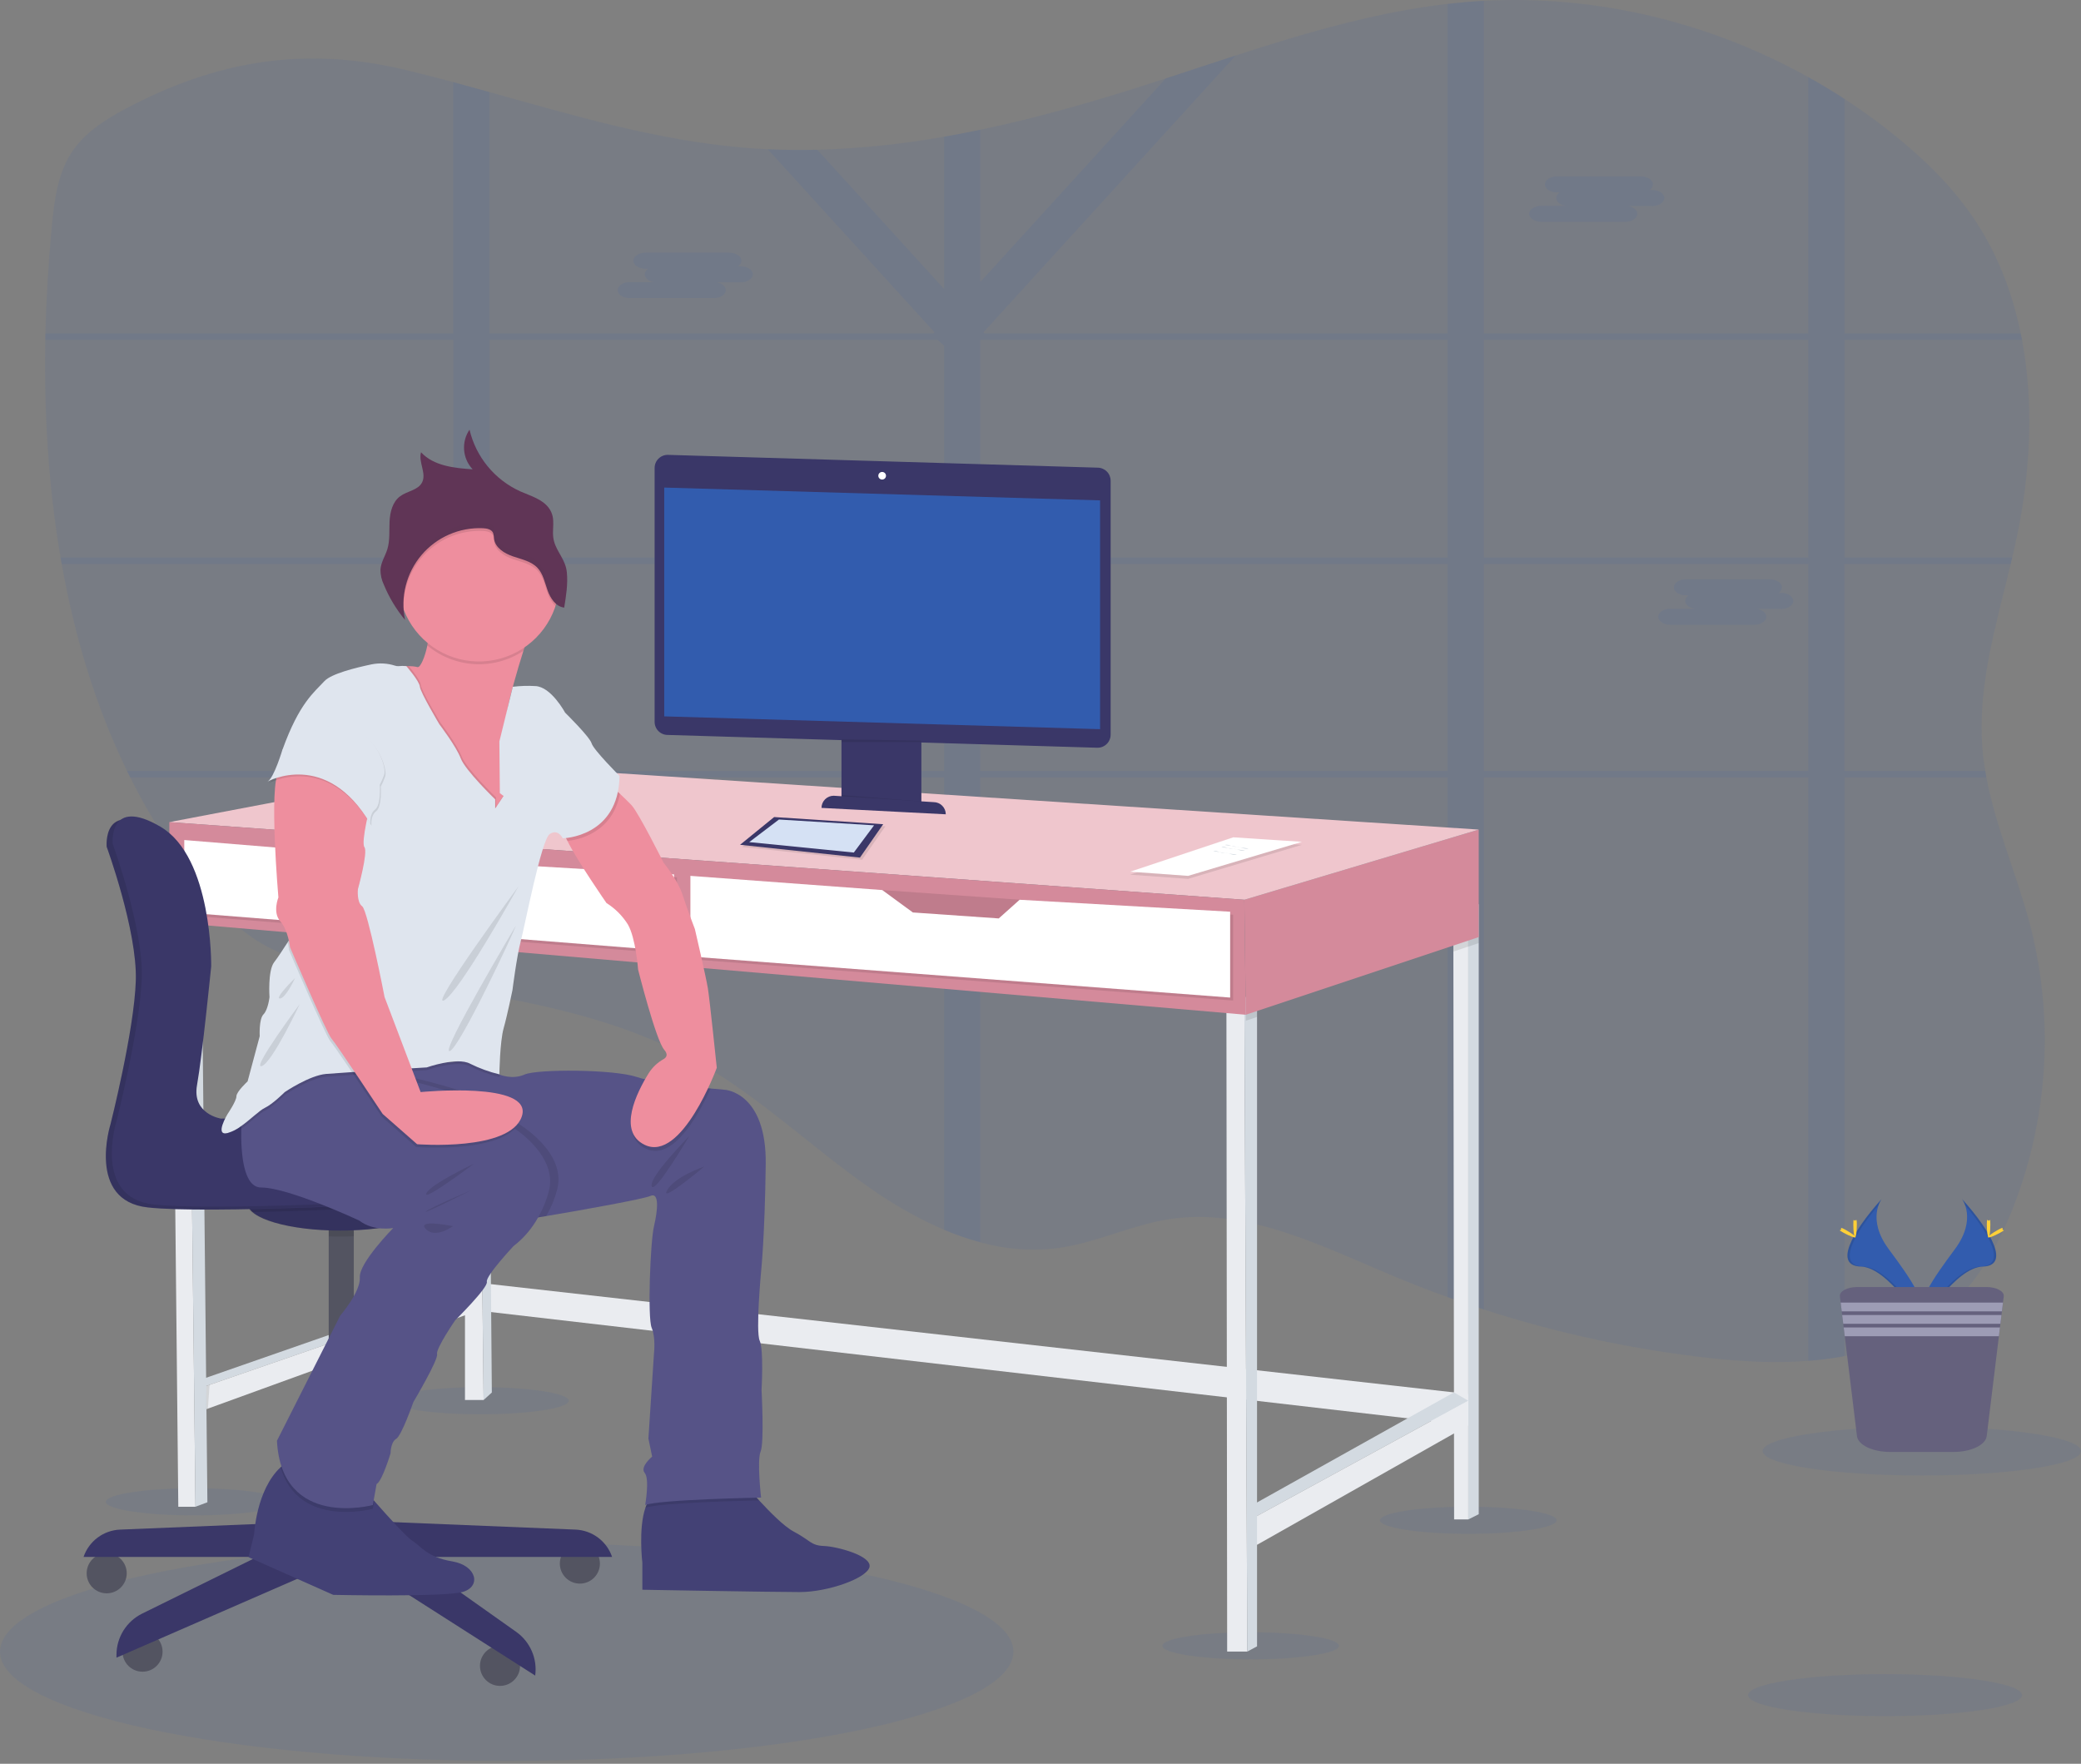 <svg width="400" height="339" viewBox="0 0 400 339" fill="none" xmlns="http://www.w3.org/2000/svg">
<rect x="0" y="0" width="400" height="339" fill="#808080" stroke="none"/>
<g clip-path="url(#clip0)">
<path opacity="0.1" d="M37.323 291.258C46.701 291.258 54.303 290.092 54.303 288.653C54.303 287.215 46.701 286.049 37.323 286.049C27.945 286.049 20.343 287.215 20.343 288.653C20.343 290.092 27.945 291.258 37.323 291.258Z" fill="#325CAE"/>
<path opacity="0.1" d="M282.23 294.801C291.608 294.801 299.21 293.635 299.21 292.197C299.21 290.759 291.608 289.593 282.23 289.593C272.853 289.593 265.25 290.759 265.25 292.197C265.25 293.635 272.853 294.801 282.23 294.801Z" fill="#325CAE"/>
<path opacity="0.1" d="M240.399 318.931C249.777 318.931 257.38 317.764 257.38 316.326C257.38 314.888 249.777 313.722 240.399 313.722C231.022 313.722 223.419 314.888 223.419 316.326C223.419 317.764 231.022 318.931 240.399 318.931Z" fill="#325CAE"/>
<path opacity="0.1" d="M92.345 271.825C101.722 271.825 109.325 270.659 109.325 269.22C109.325 267.782 101.722 266.616 92.345 266.616C82.967 266.616 75.365 267.782 75.365 269.22C75.365 270.659 82.967 271.825 92.345 271.825Z" fill="#325CAE"/>
<path opacity="0.1" d="M97.398 338.445C151.189 338.445 194.795 329.045 194.795 317.45C194.795 305.854 151.189 296.454 97.398 296.454C43.606 296.454 0 305.854 0 317.45C0 329.045 43.606 338.445 97.398 338.445Z" fill="#325CAE"/>
<path opacity="0.1" d="M386.461 233.328C383.832 239.665 380.383 245.74 375.555 250.399C369.674 256.075 362.369 259.172 354.547 260.652C352.242 261.082 349.914 261.383 347.575 261.555C341.394 262.031 335.065 261.715 328.995 261.054C314.127 259.431 299.463 256.294 285.233 251.691C282.895 250.936 280.571 250.142 278.26 249.308C274.774 248.058 271.319 246.717 267.896 245.284C253.951 239.456 239.534 232.024 224.699 234.329C217.509 235.449 210.754 238.841 203.548 239.85C198.49 240.514 193.351 240.149 188.438 238.775C186.06 238.139 183.73 237.334 181.465 236.368C176.362 234.149 171.507 231.399 166.979 228.165C156.11 220.569 146.357 211.152 134.914 204.573C122.298 197.318 108.332 193.868 94.104 191.297C91.788 190.878 89.464 190.479 87.132 190.099C80.549 189.012 73.95 188.007 67.445 186.818C61.178 185.661 54.8 184.246 49.345 180.768C45.453 178.287 42.179 174.85 39.177 171.228C33.639 164.517 28.889 157.193 25.019 149.4C24.814 148.99 24.613 148.58 24.416 148.17C18.391 135.808 14.339 122.33 11.853 108.385C11.779 107.975 11.71 107.565 11.64 107.155C9.302 93.485 8.449 79.351 8.707 65.32L8.732 64.09C8.892 57.162 9.323 50.264 9.962 43.463C10.422 38.681 11.037 33.718 13.514 29.699C15.992 25.679 20.027 23.099 24.047 20.95C41.823 11.488 58.848 8.855 77.953 13.441C81.02 14.175 84.076 14.966 87.132 15.787C89.457 16.41 91.783 17.054 94.104 17.702C110.153 22.177 126.161 26.938 142.752 28.366C144.354 28.505 145.958 28.612 147.563 28.686C150.737 28.833 153.912 28.866 157.086 28.784C165.264 28.555 173.413 27.715 181.465 26.274C183.795 25.872 186.119 25.426 188.438 24.937C198.446 22.849 208.363 20.064 218.12 16.984C220.114 16.355 222.104 15.715 224.092 15.065C228.571 13.6 233.05 12.107 237.537 10.656C250.932 6.312 264.393 2.346 278.26 0.746C279.447 0.612 280.634 0.493 281.82 0.39C282.956 0.291 284.097 0.213 285.233 0.156C306.745 -0.993 328.503 4.196 347.575 14.815C349.943 16.13 352.267 17.53 354.547 19.014C357.711 21.073 360.778 23.288 363.747 25.659C369.834 30.519 375.531 36.052 379.87 42.7C384.099 49.177 386.842 56.449 388.422 64.094C388.508 64.504 388.59 64.914 388.663 65.324C390.981 77.665 390.259 90.901 387.659 103.267C387.384 104.563 387.093 105.863 386.789 107.159C386.695 107.569 386.596 107.979 386.498 108.389C383.693 120.083 380.108 131.743 381.043 143.699C381.162 145.204 381.351 146.697 381.597 148.174C381.666 148.584 381.736 148.994 381.814 149.404C383.643 159.157 387.802 168.41 390.296 178.069C394.977 196.424 393.632 215.797 386.461 233.328Z" fill="#325CAE"/>
<path opacity="0.1" d="M354.547 65.324H388.668C388.594 64.914 388.512 64.504 388.426 64.094H354.547V19.015C352.267 17.533 349.943 16.133 347.575 14.815V64.094H285.233V0.156C284.097 0.213 282.956 0.291 281.82 0.39C280.684 0.488 279.445 0.611 278.26 0.747V64.094H189.258L189.045 63.86L237.537 10.652C233.05 12.104 228.571 13.597 224.092 15.061L188.438 54.185V24.933C186.117 25.42 183.792 25.865 181.465 26.27V55.534L157.086 28.78C153.912 28.857 150.737 28.824 147.563 28.682L179.62 63.86L179.406 64.094H94.096V17.702C91.775 17.054 89.449 16.41 87.123 15.787V64.094H8.724L8.699 65.324H87.132V107.159H11.632C11.701 107.569 11.771 107.98 11.845 108.39H87.132V148.174H24.408C24.605 148.584 24.806 148.994 25.011 149.404H87.132V190.116C89.461 190.498 91.785 190.898 94.104 191.313V149.404H181.465V236.356C183.73 237.322 186.06 238.127 188.438 238.763V149.404H278.26V249.304C280.573 250.141 282.898 250.935 285.233 251.687V149.404H347.575V261.551C349.914 261.38 352.242 261.078 354.547 260.649V149.404H381.814C381.736 148.994 381.666 148.584 381.597 148.174H354.527V108.39H386.477C386.576 107.98 386.674 107.569 386.769 107.159H354.547V65.324ZM347.575 65.324V107.159H285.233V65.324H347.575ZM278.26 107.159H188.438V65.324H278.26V107.159ZM94.104 65.324H180.235L181.465 66.444V107.159H94.104V65.324ZM94.104 148.174V108.39H181.465V148.174H94.104ZM188.438 148.174V108.39H278.26V148.174H188.438ZM347.575 148.174H285.233V108.39H347.575V148.174Z" fill="#325CAE"/>
<path opacity="0.1" d="M317.601 36.516H317.06C317.251 36.405 317.411 36.249 317.526 36.062C317.642 35.874 317.708 35.661 317.72 35.441C317.72 34.596 316.683 33.903 315.415 33.903H299.256C297.988 33.903 296.946 34.596 296.946 35.441C296.946 36.29 297.988 36.983 299.256 36.983H299.797C299.607 37.093 299.446 37.249 299.331 37.437C299.216 37.625 299.149 37.838 299.137 38.058C299.137 38.779 299.891 39.391 300.9 39.555H296.241C294.97 39.555 293.932 40.248 293.932 41.093C293.932 41.938 294.97 42.635 296.241 42.635H312.405C313.676 42.635 314.714 41.942 314.714 41.093C314.714 40.371 313.959 39.764 312.946 39.6H317.601C318.869 39.6 319.906 38.907 319.906 38.058C319.906 37.209 318.869 36.516 317.601 36.516Z" fill="#325CAE"/>
<path opacity="0.1" d="M142.403 51.186H141.862C142.051 51.075 142.21 50.919 142.326 50.731C142.441 50.544 142.508 50.331 142.522 50.112C142.522 49.263 141.484 48.57 140.213 48.57H124.049C122.778 48.57 121.74 49.263 121.74 50.112C121.74 50.957 122.778 51.65 124.049 51.65H124.586C124.397 51.761 124.239 51.918 124.124 52.105C124.01 52.293 123.943 52.505 123.93 52.724C123.93 53.45 124.685 54.057 125.694 54.221H121.043C119.771 54.221 118.733 54.915 118.733 55.764C118.733 56.613 119.771 57.302 121.043 57.302H137.206C138.478 57.302 139.516 56.608 139.516 55.764C139.516 55.038 138.757 54.431 137.748 54.267H142.403C143.67 54.267 144.708 53.573 144.708 52.724C144.708 51.875 143.67 51.186 142.403 51.186Z" fill="#325CAE"/>
<path opacity="0.1" d="M342.399 113.963H341.858C342.047 113.852 342.206 113.696 342.321 113.508C342.437 113.321 342.504 113.108 342.518 112.889C342.518 112.044 341.48 111.351 340.209 111.351H324.045C322.773 111.351 321.736 112.044 321.736 112.889C321.736 113.734 322.773 114.427 324.045 114.427H324.582C324.393 114.538 324.234 114.695 324.12 114.882C324.005 115.07 323.939 115.282 323.926 115.502C323.926 116.223 324.681 116.835 325.69 116.999H321.034C319.767 116.999 318.729 117.692 318.729 118.537C318.729 119.382 319.767 120.079 321.034 120.079H337.202C338.47 120.079 339.512 119.386 339.512 118.537C339.512 117.815 338.753 117.208 337.744 117.044H342.399C343.666 117.044 344.704 116.351 344.704 115.502C344.704 114.653 343.666 113.963 342.399 113.963Z" fill="#325CAE"/>
<path d="M93.247 246.691L282.23 267.929V273.954L92.767 251.994L93.247 246.691Z" fill="#EAECF0"/>
<path d="M92.96 269.077H89.375V180.042L91.955 180.826L91.984 183.496L92.96 269.077Z" fill="#EAECF0"/>
<path d="M94.539 267.641L92.96 269.077L91.984 183.496L91.955 180.826H93.821L93.846 183.656L94.539 267.641Z" fill="#D3DAE1"/>
<path d="M38.074 265.345L90.38 247.122V248.844L38.074 266.924V265.345Z" fill="#D3DAE1"/>
<path d="M39.009 271.083L38.074 266.924L90.38 248.844V252.429L39.009 271.083Z" fill="#EAECF0"/>
<path d="M282.23 174.37V292.033H279.503L279.363 182.88L279.359 179.39L282.23 174.37Z" fill="#EAECF0"/>
<path d="M284.236 173.796V291.028L282.23 292.033V174.37L284.236 173.796Z" fill="#D3DAE1"/>
<path d="M240.399 289.453L279.47 267.617L282.23 269.221L240.399 292.033V289.453Z" fill="#D3DAE1"/>
<path d="M241.622 296.914L240.399 292.033L282.23 269.221V273.954L241.622 296.914Z" fill="#EAECF0"/>
<path d="M235.736 193.167L235.88 317.433H239.756L239.181 191.731L235.736 193.167Z" fill="#EAECF0"/>
<path d="M241.622 190.583V316.428L239.756 317.433L239.181 191.731L239.411 191.625L241.622 190.583Z" fill="#D3DAE1"/>
<path d="M37.574 289.597H34.272L33.14 178.439L33.123 176.523H36.282L36.306 178.709L37.574 289.597Z" fill="#EAECF0"/>
<path d="M39.866 288.735L37.574 289.597L36.306 178.709L36.282 176.523H38.722L38.742 178.923L39.866 288.735Z" fill="#D3DAE1"/>
<path opacity="0.1" d="M239.411 191.625L241.622 190.583V195.464L239.468 196.182L239.411 191.625Z" fill="black"/>
<path opacity="0.1" d="M284.236 173.796V181.256L282.23 181.929L279.363 182.88L279.359 179.39L282.23 174.37L284.236 173.796Z" fill="black"/>
<path d="M284.236 159.445V180.108L239.468 195.033L239.181 172.934L284.236 159.445Z" fill="#D48A9B"/>
<path d="M32.549 158.009L91.385 146.82L284.236 159.445L239.181 172.934L32.549 158.009Z" fill="#EFC6CD"/>
<path opacity="0.1" d="M38.722 176.523L38.742 178.923L36.306 178.709L33.14 178.439L33.123 176.523H38.722Z" fill="black"/>
<path opacity="0.1" d="M93.846 183.656L91.984 183.496L89.375 183.274V180.042L91.955 180.826H93.821L93.846 183.656Z" fill="black"/>
<path d="M32.549 158.009V177.241L239.468 195.033L239.181 172.934L32.549 158.009Z" fill="#D48A9B"/>
<path d="M196.612 180.875H169.588V171.068L196.612 172.971V180.875Z" fill="#D48A9B"/>
<path opacity="0.1" d="M196.612 180.875H169.588V171.068L196.612 172.971V180.875Z" fill="black"/>
<path opacity="0.1" d="M133.281 168.919V184.414L237.028 192.306V175.805L196.563 173.508L192.544 177.097L176.043 175.949L170.162 171.642L133.281 168.919Z" fill="black"/>
<path d="M132.707 168.341V183.84L236.454 191.732V175.231L195.989 172.934L191.973 176.523L175.469 175.375L169.588 171.068L132.707 168.341Z" fill="white"/>
<path d="M68.712 164.182L93.247 165.905L92.96 173.701H76.939L66.222 169.489L68.712 164.182Z" fill="#D48A9B"/>
<path opacity="0.1" d="M68.712 164.182L93.247 165.905L92.96 173.701H76.939L66.222 169.489L68.712 164.182Z" fill="black"/>
<path opacity="0.1" d="M35.995 162.029V175.949L130.127 183.41V168.628L93.821 166.479L89.949 169.346L75.311 168.488L69.286 164.756L35.995 162.029Z" fill="black"/>
<path d="M35.42 161.454V175.375L129.553 182.835V168.058L93.247 165.904L89.375 168.775L74.737 167.914L68.712 164.182L35.42 161.454Z" fill="white"/>
<path opacity="0.1" d="M39.641 266.382L40.285 266.161L39.961 270.738L39.641 270.853V266.382Z" fill="black"/>
<path opacity="0.1" d="M237.04 161.508L250.235 162.373L228.37 168.919L217.234 168.111L237.04 161.508Z" fill="black"/>
<path d="M237.04 160.934L250.235 161.799L228.37 168.341L217.234 167.537L237.04 160.934Z" fill="white"/>
<path d="M235.461 162.414C235.982 162.193 236.536 162.611 237.102 162.718C237.418 162.779 237.746 162.718 238.062 162.779C238.71 162.865 239.354 163.3 239.969 163.079" fill="#D3DAE1"/>
<path d="M234.78 162.812C235.297 162.586 235.855 163.005 236.421 163.111C236.737 163.173 237.065 163.111 237.385 163.173C238.033 163.259 238.673 163.694 239.288 163.472" fill="#D3DAE1"/>
<path d="M233.222 163.599C233.743 163.378 234.301 163.796 234.863 163.903C235.178 163.964 235.506 163.903 235.826 163.964C236.474 164.051 237.114 164.485 237.729 164.264" fill="#D3DAE1"/>
<path d="M20.507 306.236C22.634 306.236 24.359 304.512 24.359 302.385C24.359 300.258 22.634 298.534 20.507 298.534C18.38 298.534 16.656 300.258 16.656 302.385C16.656 304.512 18.38 306.236 20.507 306.236Z" fill="#535461"/>
<path d="M27.398 321.301C29.525 321.301 31.249 319.577 31.249 317.45C31.249 315.323 29.525 313.598 27.398 313.598C25.271 313.598 23.547 315.323 23.547 317.45C23.547 319.577 25.271 321.301 27.398 321.301Z" fill="#535461"/>
<path d="M96.11 324.029C98.237 324.029 99.961 322.304 99.961 320.177C99.961 318.05 98.237 316.326 96.11 316.326C93.983 316.326 92.258 318.05 92.258 320.177C92.258 322.304 93.983 324.029 96.11 324.029Z" fill="#535461"/>
<path d="M111.462 304.37C113.589 304.37 115.313 302.646 115.313 300.519C115.313 298.392 113.589 296.667 111.462 296.667C109.335 296.667 107.61 298.392 107.61 300.519C107.61 302.646 109.335 304.37 111.462 304.37Z" fill="#535461"/>
<path d="M68.007 234.37H63.183V264.504H68.007V234.37Z" fill="#535461"/>
<path opacity="0.1" d="M68.007 259.623H63.183V264.504H68.007V259.623Z" fill="black"/>
<path d="M68.938 260.771H62.252V294.207H68.938V260.771Z" fill="#3A3768"/>
<path d="M110.629 293.989L66.858 292.197V299.239H117.655C117.15 297.758 116.209 296.463 114.955 295.527C113.701 294.59 112.193 294.054 110.629 293.989Z" fill="#3A3768"/>
<path d="M23.087 293.989L66.858 292.197V299.239H16.061C16.566 297.757 17.507 296.463 18.761 295.526C20.015 294.589 21.523 294.053 23.087 293.989Z" fill="#3A3768"/>
<path d="M62.252 292.915L27.308 310.141C25.829 310.874 24.586 312.006 23.716 313.408C22.846 314.81 22.386 316.427 22.386 318.077V318.602L63.196 300.81L68.938 300.379L102.873 322.047C103.09 320.446 102.864 318.815 102.219 317.333C101.575 315.851 100.537 314.574 99.219 313.639L68.938 292.201L62.252 292.915Z" fill="#3A3768"/>
<path opacity="0.1" d="M68.007 234.366V237.615C67.162 237.65 66.3 237.668 65.423 237.668C64.664 237.668 63.917 237.668 63.183 237.627V234.366H68.007Z" fill="black"/>
<path d="M65.423 236.519C75.251 236.519 83.219 234.189 83.219 231.315C83.219 228.44 75.251 226.11 65.423 226.11C55.594 226.11 47.626 228.44 47.626 231.315C47.626 234.189 55.594 236.519 65.423 236.519Z" fill="#3A3768"/>
<path opacity="0.1" d="M83.063 231.315C83.046 231.604 82.97 231.887 82.839 232.146C82.709 232.405 82.527 232.634 82.304 232.82C80.106 234.961 73.31 236.511 65.271 236.511C57.408 236.511 50.743 235.018 48.385 232.955C48.124 232.764 47.907 232.518 47.749 232.235C47.591 231.952 47.496 231.638 47.47 231.315C47.47 228.444 55.44 226.11 65.271 226.11C75.102 226.11 83.063 228.439 83.063 231.315Z" fill="black"/>
<path opacity="0.1" d="M83.215 231.315C83.198 231.604 83.121 231.887 82.991 232.146C82.861 232.405 82.678 232.634 82.456 232.82C80.192 232.254 78.625 231.786 78.625 231.786C78.625 231.786 62.937 232.664 48.537 232.964C48.275 232.772 48.058 232.526 47.901 232.243C47.743 231.96 47.648 231.646 47.622 231.323C47.622 228.452 55.591 226.118 65.422 226.118C75.254 226.118 83.215 228.44 83.215 231.315Z" fill="black"/>
<path d="M20.507 162.763C20.507 162.763 26.393 178.836 26.106 188.45C25.819 198.064 21.225 216.143 21.225 216.143C21.225 216.143 16.636 230.781 28.403 232.073C40.17 233.365 78.625 231.212 78.625 231.212C78.625 231.212 92.98 235.514 97.566 233.648C99.35 232.926 100.896 231.335 102.118 229.658C102.788 228.743 103.264 227.702 103.518 226.598C103.772 225.494 103.798 224.35 103.596 223.235C103.393 222.12 102.965 221.058 102.339 220.114C101.713 219.17 100.901 218.363 99.953 217.743C97.811 216.407 95.477 215.406 93.034 214.773C92.519 214.634 91.987 214.569 91.455 214.581L41.314 215.569C41.314 215.569 35.72 214.708 36.725 209.113C37.729 203.519 39.448 186.297 39.448 186.297C39.448 186.297 39.735 165.347 29.691 159.465C19.646 153.584 20.507 162.763 20.507 162.763Z" fill="#3A3768"/>
<path opacity="0.1" d="M20.507 162.714C20.507 162.714 26.393 178.783 26.106 188.397C25.819 198.011 21.225 216.094 21.225 216.094C21.225 216.094 16.636 230.728 28.403 232.02C40.17 233.312 78.625 231.155 78.625 231.155C78.625 231.155 92.98 235.461 97.566 233.616C99.35 232.89 100.896 231.298 102.118 229.625C102.788 228.71 103.264 227.669 103.518 226.565C103.772 225.46 103.798 224.316 103.596 223.2C103.393 222.085 102.966 221.023 102.339 220.079C101.713 219.134 100.901 218.327 99.953 217.706C97.809 216.374 95.476 215.373 93.034 214.737C92.519 214.596 91.987 214.533 91.455 214.548L41.314 215.52C41.314 215.52 35.72 214.659 36.725 209.06C37.729 203.462 39.448 186.248 39.448 186.248C39.448 186.248 39.735 165.298 29.691 159.412C19.646 153.526 20.507 162.714 20.507 162.714Z" fill="black"/>
<path d="M21.656 162.188C21.656 162.188 27.541 178.262 27.254 187.876C26.967 197.49 22.373 215.569 22.373 215.569C22.373 215.569 17.784 230.207 29.547 231.499C41.31 232.791 79.769 230.638 79.769 230.638C79.769 230.638 94.125 234.94 98.714 233.099C100.498 232.373 102.045 230.781 103.267 229.104C103.936 228.19 104.412 227.149 104.666 226.045C104.92 224.94 104.947 223.796 104.744 222.681C104.541 221.566 104.114 220.505 103.488 219.56C102.861 218.616 102.049 217.809 101.101 217.189C98.96 215.847 96.627 214.838 94.182 214.199C93.668 214.06 93.136 213.995 92.603 214.006L42.462 214.995C42.462 214.995 36.868 214.134 37.873 208.539C38.878 202.945 40.596 185.723 40.596 185.723C40.596 185.723 40.883 164.772 30.839 158.891C20.794 153.009 21.656 162.188 21.656 162.188Z" fill="#3A3768"/>
<path d="M123.471 300.359V305.547C123.471 305.547 148.256 305.994 153.715 305.994C159.174 305.994 166.688 303.312 167.135 301.163C167.582 299.013 160.872 297.225 158.366 297.139C155.86 297.053 155.774 296.065 152.55 294.362C150.733 293.403 147.973 290.618 145.914 288.374C144.327 286.643 143.158 285.237 143.158 285.237C143.158 285.237 129.824 284.97 125.977 287.115C125.091 287.611 124.48 288.579 124.061 289.781C122.675 293.788 123.471 300.359 123.471 300.359Z" fill="#434175"/>
<path opacity="0.1" d="M124.061 289.781C126.858 288.809 143.223 288.432 145.914 288.374C144.327 286.643 143.158 285.237 143.158 285.237C143.158 285.237 129.824 284.97 125.977 287.115C125.091 287.611 124.48 288.575 124.061 289.781Z" fill="black"/>
<path d="M52.158 207.034L53.602 207.908L54.144 208.236L56.248 209.499C67.494 216.279 98.169 234.649 99.85 234.518C100.289 234.481 101.61 234.284 103.435 233.985C103.919 233.907 104.44 233.825 104.985 233.73C112.011 232.562 123.688 230.449 124.992 229.867C126.781 229.047 126.424 232.639 125.706 235.683C124.988 238.726 124.455 253.319 125.259 255.189C126.063 257.06 125.706 260.111 125.706 260.111L124.635 276.484L125.353 279.962C125.353 279.962 122.937 281.931 123.922 283.092C124.906 284.252 124.012 289.268 124.012 289.268C126.883 288.194 146.291 287.837 146.291 287.837C146.291 287.837 145.471 280.676 146.201 278.978C146.931 277.28 146.381 267.166 146.381 267.166C146.381 267.166 146.829 259.471 146.025 257.683C145.221 255.895 146.291 244.439 146.291 244.439C146.291 244.439 147.009 237.639 147.185 223.768C147.362 209.897 139.311 209.454 139.311 209.454C139.311 209.454 138.24 209.368 136.608 209.212C133.421 208.904 128.105 208.322 124.553 207.571C123.826 207.419 123.107 207.227 122.4 206.997C118.016 205.504 103.255 205.447 100.839 206.521C98.513 207.555 96.188 206.599 96.015 206.521L94.137 203.478L76.189 205.008L74.29 205.172L56.621 206.677L55.39 206.784L52.158 207.034Z" fill="#565387"/>
<path opacity="0.1" d="M124.098 220.757C129.311 223.3 134.286 214.289 136.604 209.208C133.417 208.9 128.101 208.318 124.549 207.567C122.216 211.468 119.099 218.325 124.098 220.757Z" fill="black"/>
<path d="M108.439 159.879C108.547 160.494 108.761 161.085 109.07 161.627C110.998 165.531 116.58 173.57 116.58 173.57C118.24 174.609 119.643 176.012 120.682 177.672C122.203 180.268 122.65 186.35 122.65 186.35C122.65 186.35 126.05 199.861 127.658 201.743C128.479 202.682 128.105 203.24 127.548 203.564C126.404 204.201 125.435 205.109 124.726 206.21C122.38 209.979 118.635 217.464 123.905 220.032C131.062 223.522 137.777 205.229 137.777 205.229C137.777 205.229 136.431 192.256 136.075 190.021C135.718 187.786 133.568 178.566 133.568 178.566C133.568 178.566 132.047 174.628 131.153 171.856C130.259 169.083 127.576 165.859 127.576 165.859C127.576 165.859 122.741 156.196 121.399 154.765C120.776 154.1 119.902 153.264 119.148 152.558C118.274 151.738 117.552 151.098 117.552 151.098C117.552 151.098 108.349 157.738 108.439 159.879Z" fill="#EE8E9E"/>
<path d="M47.774 299.284L64.057 306.532C64.057 306.532 85.159 306.979 88.85 305.994C92.541 305.01 91.721 300.896 86.882 300.088C82.042 299.28 80.889 297.139 79.277 296.155C78.19 295.491 74.331 291.196 71.94 288.477C70.787 287.169 69.971 286.221 69.971 286.221C69.971 286.221 66.838 277.899 58.159 279.778C56.572 280.124 55.11 280.897 53.93 282.013C49.251 286.344 48.844 294.912 48.844 294.912L47.774 299.284Z" fill="#434175"/>
<path opacity="0.1" d="M54.144 208.236L56.248 209.499C67.494 216.279 98.169 234.649 99.85 234.518C100.289 234.481 101.61 234.284 103.435 233.985C103.919 233.907 104.44 233.825 104.985 233.731L105.047 233.628C105.949 232.054 106.639 230.367 107.098 228.612C108.976 221.455 99.67 215.996 99.67 215.996L97.701 214.466C95.466 210.701 79.359 207.141 79.359 207.141L77.284 205.726L76.172 204.979L75.881 204.786L73.363 203.093L60.747 203.987L56.998 206.394L56.588 206.648L55.218 207.547L54.144 208.236Z" fill="black"/>
<path opacity="0.1" d="M53.93 282.013C57.355 293.862 71.661 289.99 71.661 289.99L71.932 288.489C70.779 287.181 69.963 286.233 69.963 286.233C69.963 286.233 66.829 277.912 58.151 279.79C56.568 280.134 55.109 280.902 53.93 282.013Z" fill="black"/>
<path d="M50.19 228.239C55.468 228.239 69.056 234.592 69.056 234.592C71.829 236.741 75.586 236.023 75.586 236.023C75.586 236.023 68.978 242.733 69.163 245.51C69.348 248.287 65.402 252.847 65.402 252.847L53.233 276.915C54.131 294.006 71.665 289.264 71.665 289.264L72.383 285.237C73.457 284.699 75.069 279.331 75.069 279.331C75.069 279.331 75.069 277.185 76.14 276.558C77.21 275.93 79.45 269.487 79.45 269.487C79.45 269.487 84.281 261.346 84.01 260.275C83.74 259.205 87.501 253.746 87.501 253.746C87.501 253.746 93.854 247.483 93.583 246.363C93.312 245.243 98.694 239.513 98.694 239.513C100.639 238.009 102.255 236.122 103.443 233.968C104.345 232.395 105.034 230.71 105.494 228.956C107.007 223.19 101.265 218.526 98.973 216.931C98.419 216.545 98.066 216.34 98.066 216.34L96.097 214.81C95.08 213.096 91.196 211.423 87.259 210.114C84.421 209.167 81.558 208.404 79.724 207.949C78.494 207.649 77.756 207.481 77.756 207.481L75.68 206.087L74.95 205.594L74.282 205.147L71.759 203.453L66.148 203.864L59.143 204.36L55.399 206.771L53.61 207.92L46.617 212.431C46.617 212.431 46.433 214.15 46.375 216.463C46.375 216.64 46.375 216.82 46.375 217.009C46.281 221.656 46.785 228.239 50.19 228.239Z" fill="#565387"/>
<path d="M77.12 128.023L79.007 134.733C79.007 134.733 82.321 146.279 82.677 147.083C83.034 147.887 91.701 156.032 92.074 156.209C92.447 156.385 97.156 159.08 97.156 159.08C97.156 159.08 97.529 144.314 97.156 140.024C97.125 139.08 97.203 138.136 97.389 137.21C97.96 133.843 99.403 128.909 100.601 125.107C101.602 121.92 102.434 119.533 102.434 119.533C102.434 119.533 81.496 118.635 82.214 120.694C82.485 121.473 82.394 122.773 82.136 124.078C81.701 126.227 80.803 128.376 80.245 128.212C79.7 128.087 79.143 128.026 78.584 128.027C77.821 127.994 77.12 128.023 77.12 128.023Z" fill="#EE8E9E"/>
<path opacity="0.1" d="M82.144 124.07C84.701 126.202 87.877 127.454 91.202 127.64C94.527 127.825 97.823 126.934 100.601 125.099C101.602 121.912 102.434 119.525 102.434 119.525C102.434 119.525 81.496 118.627 82.214 120.686C82.493 121.465 82.403 122.765 82.144 124.07Z" fill="black"/>
<path d="M76.583 111.65C76.582 114.713 77.489 117.707 79.19 120.253C80.891 122.8 83.309 124.785 86.138 125.958C88.967 127.13 92.08 127.437 95.084 126.84C98.088 126.243 100.847 124.769 103.012 122.604C105.178 120.439 106.653 117.68 107.251 114.676C107.849 111.673 107.542 108.56 106.371 105.73C105.199 102.901 103.214 100.482 100.668 98.781C98.122 97.079 95.128 96.171 92.066 96.171C90.03 96.162 88.013 96.555 86.13 97.33C84.247 98.104 82.537 99.244 81.097 100.683C79.658 102.122 78.517 103.832 77.743 105.715C76.968 107.597 76.573 109.615 76.583 111.65Z" fill="#EE8E9E"/>
<path opacity="0.1" d="M77.12 128.023L79.007 134.733C79.007 134.733 82.321 146.279 82.677 147.083C83.034 147.887 91.701 156.032 92.074 156.209C92.447 156.385 97.156 159.08 97.156 159.08C97.156 159.08 97.529 144.314 97.156 140.024C97.125 139.081 97.203 138.136 97.389 137.211L96.159 142.169L96.249 152.103L96.963 152.64L95.355 155.056V153.264C95.355 153.264 89.613 147.719 88.731 145.389C87.849 143.059 84.63 138.851 84.63 138.851C84.63 138.851 80.938 132.699 80.873 131.612C80.803 130.792 79.261 128.84 78.584 128.027C77.821 127.995 77.12 128.023 77.12 128.023Z" fill="black"/>
<path opacity="0.1" d="M108.439 159.88C108.547 160.494 108.761 161.085 109.07 161.627C111.027 161.43 117.683 160.183 119.16 152.571C118.286 151.75 117.565 151.111 117.565 151.111C117.565 151.111 108.349 157.739 108.439 159.88Z" fill="black"/>
<path opacity="0.1" d="M46.355 216.98C48.16 215.7 49.878 213.957 50.903 213.477C52.425 212.76 54.751 210.434 54.751 210.434C54.751 210.434 55.341 210.024 56.248 209.499C57.909 208.527 60.632 207.116 62.716 206.944C64.582 206.788 70.791 206.39 75.672 206.087L82.042 205.676C82.042 205.676 87.858 203.626 90.364 204.959C92.158 205.854 94.049 206.542 95.999 207.009C95.999 207.009 95.999 206.812 95.999 206.476L94.121 203.433L74.273 205.127L71.751 203.433L59.135 204.327L55.39 206.739L52.158 207.013L53.602 207.887L46.609 212.399C46.609 212.399 46.396 214.4 46.355 216.98Z" fill="black"/>
<path d="M43.734 217.772C44.681 217.489 45.57 217.036 46.355 216.435C48.155 215.159 49.87 213.42 50.891 212.94C52.413 212.222 54.738 209.897 54.738 209.897C54.738 209.897 59.484 206.673 62.703 206.407C63.581 206.333 65.418 206.206 67.625 206.062L74.93 205.595L78.719 205.357L82.029 205.156C82.029 205.156 87.845 203.105 90.351 204.438C92.146 205.333 94.036 206.021 95.987 206.489C95.987 206.489 96.077 200.226 96.807 197.629C97.537 195.033 98.505 190.292 98.505 190.292C98.505 190.292 99.325 183.762 100.117 180.809C100.908 177.856 104.054 161.393 105.666 160.302C107.278 159.211 108.168 161.122 108.168 161.122C108.168 161.122 118.906 160.942 119.086 149.134C119.086 149.134 114.074 144.122 113.717 142.871C113.361 141.62 108.619 136.965 108.619 136.965C108.619 136.965 105.933 131.953 102.877 131.862C101.441 131.779 99.999 131.824 98.571 131.998L95.987 142.51L96.077 152.444L96.795 152.981L95.183 155.397V153.637C95.183 153.637 89.441 148.088 88.563 145.762C87.685 143.437 84.462 139.22 84.462 139.22C84.462 139.22 80.795 133.068 80.705 131.981C80.614 130.894 78.108 128.032 78.108 128.032C77.603 127.971 77.092 127.971 76.587 128.032C76.361 128.046 76.135 128.014 75.922 127.937C74.477 127.477 72.939 127.389 71.452 127.683C68.359 128.327 63.659 129.5 62.363 130.907C60.394 133.056 57.531 135.115 54.308 144.06L71.665 150.323L70.18 153.149L56.367 179.398C56.367 179.398 55.907 180.145 55.288 181.117C54.468 182.38 53.405 184.033 52.696 184.94C51.445 186.551 51.802 191.65 51.802 191.65C51.802 191.65 51.535 194.065 50.641 194.964C49.747 195.862 49.919 199.163 49.919 199.163L47.593 207.842C47.593 207.842 45.444 209.811 45.444 210.713C45.444 211.615 43.746 214.113 43.746 214.113C43.746 214.113 41.15 218.395 43.734 217.772Z" fill="#DFE5EE"/>
<path opacity="0.1" d="M55.284 181.117C55.403 181.61 55.495 182.11 55.559 182.614C55.559 182.614 62.625 199.168 63.52 200.152C63.794 200.455 64.836 201.944 66.14 203.843L67.637 206.054C70.34 210.069 73.379 214.63 73.379 214.63L79.999 220.446C79.999 220.446 94.404 221.599 98.981 216.923C98.427 216.537 98.074 216.332 98.074 216.332L96.106 214.802C95.088 213.088 91.204 211.415 87.267 210.106C83.641 210.131 80.676 210.426 80.676 210.426L79.733 207.941L78.748 205.348L73.728 192.191C73.728 192.191 70.5 175.551 69.426 174.743C68.351 173.935 68.605 171.433 68.605 171.433C68.605 171.433 70.574 164.367 69.856 163.382C69.138 162.398 71.021 155.146 71.021 155.146C70.834 154.439 70.544 153.763 70.16 153.141L56.346 179.39C56.346 179.39 55.903 180.133 55.284 181.117Z" fill="black"/>
<path d="M71.214 154.601C71.214 154.601 69.335 161.848 70.053 162.832C70.771 163.817 68.798 170.884 68.798 170.884C68.798 170.884 68.531 173.39 69.618 174.194C70.705 174.997 73.921 191.641 73.921 191.641L80.852 209.897C80.852 209.897 102.545 207.748 100.31 214.548C98.074 221.348 80.175 219.917 80.175 219.917L73.556 214.101C73.556 214.101 64.606 200.591 63.712 199.606C62.818 198.622 55.747 182.068 55.747 182.068C55.747 182.068 55.39 178.758 53.869 177.056C52.347 175.354 53.512 172.483 53.512 172.483C53.512 172.483 51.633 150.84 53.602 148.248C55.571 145.655 69.163 146.816 71.214 154.601Z" fill="#EE8E9E"/>
<path opacity="0.1" d="M135.373 224.211C135.373 224.211 129.734 226.094 128.224 228.776C126.715 231.458 135.373 224.211 135.373 224.211Z" fill="black"/>
<path opacity="0.1" d="M132.506 218.309C132.33 218.576 124.787 226.143 125.259 227.972C125.731 229.801 132.506 218.309 132.506 218.309Z" fill="black"/>
<path opacity="0.1" d="M91.081 223.678C91.081 223.678 82.669 227.644 81.951 229.371C81.234 231.097 91.081 223.678 91.081 223.678Z" fill="black"/>
<path opacity="0.1" d="M90.544 228.776C90.544 228.776 82.952 231.996 81.931 232.804C80.91 233.612 90.544 228.776 90.544 228.776Z" fill="black"/>
<path opacity="0.1" d="M87.054 235.666C87.054 235.666 83.691 238.172 81.837 236.204C79.983 234.235 87.054 235.666 87.054 235.666Z" fill="black"/>
<path opacity="0.1" d="M99.67 170.346C99.489 170.617 88.305 190.747 85.352 192.269C82.398 193.79 99.67 170.346 99.67 170.346Z" fill="black"/>
<path opacity="0.1" d="M99.133 177.955C99.133 178.402 88.214 201.743 86.418 202.022C84.622 202.301 99.133 177.955 99.133 177.955Z" fill="black"/>
<path opacity="0.1" d="M57.613 192.986C57.613 192.986 52.347 204.245 50.296 204.905C48.246 205.566 57.613 192.986 57.613 192.986Z" fill="black"/>
<path opacity="0.1" d="M56.719 187.974C56.719 187.974 54.902 191.912 53.799 191.912C52.696 191.912 56.719 187.974 56.719 187.974Z" fill="black"/>
<path opacity="0.1" d="M76.583 111.65C76.582 113.501 76.913 115.336 77.563 117.068C77.506 115.059 77.863 113.06 78.614 111.195C79.364 109.33 80.491 107.64 81.924 106.23C83.357 104.821 85.066 103.722 86.942 103.002C88.819 102.283 90.825 101.958 92.833 102.049C93.583 102.082 94.473 102.258 94.777 102.939C94.896 103.304 94.958 103.686 94.961 104.071C95.187 105.81 96.951 106.897 98.608 107.463C100.265 108.029 102.11 108.39 103.312 109.665C104.411 110.834 104.723 112.512 105.264 114.025C105.569 114.952 106.086 115.795 106.774 116.486C107.474 114.358 107.703 112.103 107.447 109.877C107.191 107.651 106.454 105.507 105.289 103.594C104.123 101.68 102.556 100.043 100.696 98.794C98.836 97.545 96.727 96.715 94.514 96.36C92.302 96.006 90.039 96.136 87.882 96.741C85.725 97.347 83.725 98.413 82.02 99.867C80.315 101.321 78.946 103.127 78.007 105.162C77.068 107.196 76.582 109.41 76.583 111.65Z" fill="black"/>
<path d="M105.494 97.635C104.222 95.909 101.967 95.31 100.006 94.44C97.582 93.341 95.441 91.701 93.75 89.645C92.058 87.59 90.86 85.174 90.249 82.583C89.467 83.732 89.101 85.113 89.21 86.499C89.319 87.884 89.896 89.191 90.848 90.204C87.283 89.962 83.346 89.551 80.93 86.922C80.381 88.817 82.025 90.971 81.127 92.726C80.356 94.235 78.256 94.367 76.898 95.392C75.451 96.466 74.971 98.415 74.881 100.215C74.79 102.016 74.979 103.861 74.446 105.584C74.036 106.892 73.215 108.094 73.133 109.46C73.124 110.478 73.349 111.484 73.79 112.401C74.802 114.844 76.173 117.122 77.858 119.16C77.4 116.975 77.447 114.714 77.996 112.55C78.545 110.386 79.582 108.377 81.026 106.675C82.472 104.973 84.287 103.624 86.333 102.731C88.379 101.838 90.602 101.425 92.833 101.524C93.583 101.556 94.473 101.737 94.777 102.418C94.897 102.783 94.959 103.165 94.961 103.55C95.187 105.285 96.951 106.372 98.608 106.938C100.265 107.504 102.11 107.869 103.312 109.14C104.411 110.309 104.723 111.986 105.264 113.5C105.806 115.013 106.852 116.597 108.447 116.781C108.812 114.533 109.181 112.269 108.956 109.989C108.709 107.549 107.069 106.166 106.495 104.042C105.871 101.815 107.052 99.752 105.494 97.635Z" fill="#603556"/>
<path opacity="0.1" d="M60.14 141L54.504 144.401C54.504 144.401 52.893 149.855 51.633 150.553C51.633 150.553 62.908 144.29 71.407 158.694C71.407 158.694 71.14 156.816 72.301 155.922C73.461 155.027 73.195 151.18 73.195 151.18C73.508 150.571 73.782 149.942 74.015 149.298C74.794 147.349 70.59 136.079 60.14 141Z" fill="black"/>
<path d="M59.943 140.639L54.303 144.039C54.303 144.039 52.692 149.499 51.432 150.216C51.432 150.216 62.707 143.949 71.206 158.358C71.206 158.358 70.939 156.479 72.104 155.585C73.269 154.691 72.998 150.84 72.998 150.84C73.313 150.233 73.587 149.605 73.818 148.961C74.614 146.993 70.394 135.718 59.943 140.639Z" fill="#DFE5EE"/>
<g opacity="0.1">
<path opacity="0.1" d="M81.398 91.434C81.377 89.974 80.508 88.366 80.93 86.922L81.004 87C81.107 88.493 81.935 90.064 81.398 91.434Z" fill="black"/>
<path opacity="0.1" d="M75.061 99.132C74.975 100.773 75.123 102.414 74.753 104.009C74.889 102.758 74.815 101.47 74.88 100.207C74.908 99.608 74.986 99.013 75.114 98.427C75.09 98.677 75.069 98.899 75.061 99.132Z" fill="black"/>
<path opacity="0.1" d="M73.133 109.452C73.157 109.127 73.216 108.805 73.31 108.492C73.325 109.471 73.55 110.434 73.97 111.318C74.896 113.553 76.124 115.651 77.62 117.552C77.669 118.09 77.749 118.624 77.858 119.152C76.173 117.114 74.802 114.836 73.79 112.393C73.349 111.476 73.124 110.47 73.133 109.452Z" fill="black"/>
<path opacity="0.1" d="M91.028 89.129C90.683 89.109 90.331 89.084 89.982 89.055C89.201 87.647 88.988 85.993 89.387 84.433C89.312 85.287 89.419 86.148 89.702 86.957C89.985 87.767 90.437 88.507 91.028 89.129Z" fill="black"/>
<path opacity="0.1" d="M81.201 105.588C82.657 103.9 84.475 102.56 86.519 101.668C88.562 100.777 90.781 100.356 93.009 100.437C93.76 100.474 94.65 100.65 94.957 101.331C95.075 101.697 95.137 102.079 95.142 102.463C95.367 104.198 97.127 105.289 98.788 105.851C100.449 106.413 102.287 106.782 103.488 108.057C104.592 109.226 104.903 110.904 105.445 112.413C105.986 113.922 107.028 115.506 108.619 115.694L108.447 116.769C106.852 116.597 105.806 115.013 105.264 113.488C104.723 111.962 104.411 110.297 103.312 109.128C102.11 107.856 100.265 107.487 98.608 106.925C96.951 106.363 95.187 105.285 94.961 103.538C94.959 103.153 94.897 102.771 94.777 102.406C94.457 101.725 93.583 101.544 92.833 101.511C89.347 101.349 85.918 102.443 83.17 104.595C80.423 106.747 78.539 109.814 77.862 113.238C78.219 110.421 79.378 107.765 81.201 105.588Z" fill="black"/>
</g>
<path d="M177.102 139.306V155.355L161.746 154.125V139.306H177.102Z" fill="#3A3768"/>
<path opacity="0.1" d="M177.102 154.043V155.355L161.746 154.125V152.812L177.102 154.043Z" fill="black"/>
<path d="M181.794 156.508L157.907 155.278C157.907 154.658 158.153 154.063 158.591 153.624C159.03 153.186 159.624 152.94 160.244 152.94L179.456 154.17C180.076 154.17 180.67 154.416 181.109 154.855C181.547 155.293 181.794 155.888 181.794 156.508Z" fill="#3A3768"/>
<path d="M210.967 143.716L128.343 141.255C128.013 141.255 127.686 141.191 127.38 141.064C127.075 140.938 126.798 140.753 126.564 140.519C126.331 140.286 126.145 140.009 126.019 139.703C125.893 139.398 125.828 139.071 125.829 138.74V89.933C125.829 89.603 125.894 89.276 126.02 88.971C126.147 88.667 126.332 88.39 126.566 88.157C126.799 87.924 127.076 87.739 127.381 87.613C127.686 87.487 128.013 87.422 128.343 87.423L210.967 89.884C211.633 89.884 212.272 90.148 212.744 90.619C213.215 91.089 213.48 91.728 213.481 92.394V141.201C213.481 141.868 213.217 142.508 212.745 142.979C212.274 143.451 211.634 143.716 210.967 143.716Z" fill="#3A3768"/>
<path d="M211.451 140.147L127.675 137.686V93.71L211.451 96.171V140.147Z" fill="#325CAE"/>
<path d="M169.563 92.168C169.971 92.168 170.301 91.841 170.301 91.438C170.301 91.035 169.971 90.708 169.563 90.708C169.155 90.708 168.825 91.035 168.825 91.438C168.825 91.841 169.155 92.168 169.563 92.168Z" fill="white"/>
<path opacity="0.1" d="M177.085 142.346L161.778 142.1V142.621H177.085V142.346Z" fill="black"/>
<path opacity="0.1" d="M149.211 157.447L170.174 158.821L165.708 165.24L142.661 162.779L149.211 157.447Z" fill="black"/>
<path d="M148.801 157.037L169.764 158.411L165.297 164.83L142.251 162.369L148.801 157.037Z" fill="#3A3768"/>
<path d="M149.728 157.513L168.009 158.629L164.116 163.858L144.015 161.852L149.728 157.513Z" fill="#D5E1F4"/>
<path opacity="0.1" d="M362.336 329.844C376.879 329.844 388.668 328.036 388.668 325.804C388.668 323.573 376.879 321.764 362.336 321.764C347.794 321.764 336.005 323.573 336.005 325.804C336.005 328.036 347.794 329.844 362.336 329.844Z" fill="#325CAE"/>
<path d="M377.134 230.454C377.134 230.454 380.059 234.28 375.781 240.059C371.503 245.838 367.988 250.723 369.403 254.316C369.403 254.316 375.859 243.582 381.109 243.435C386.359 243.287 382.926 236.897 377.134 230.454Z" fill="#325CAE"/>
<path opacity="0.1" d="M377.134 230.454C377.387 230.823 377.588 231.226 377.729 231.651C382.856 237.676 385.587 243.295 380.662 243.435C376.072 243.566 370.568 251.769 369.247 253.844C369.291 254.004 369.343 254.161 369.403 254.316C369.403 254.316 375.859 243.582 381.109 243.435C386.358 243.287 382.926 236.897 377.134 230.454Z" fill="black"/>
<path d="M382.573 235.33C382.573 236.675 382.421 237.791 382.237 237.791C382.052 237.791 381.896 236.696 381.896 235.33C381.896 233.964 382.085 234.617 382.273 234.617C382.462 234.617 382.573 233.985 382.573 235.33Z" fill="#FFD037"/>
<path d="M384.439 236.938C383.258 237.582 382.224 237.971 382.138 237.807C382.052 237.643 382.934 236.987 384.115 236.343C385.296 235.699 384.833 236.171 384.935 236.343C385.038 236.515 385.624 236.294 384.439 236.938Z" fill="#FFD037"/>
<path d="M361.676 230.454C361.676 230.454 358.747 234.28 363.025 240.059C367.303 245.838 370.818 250.723 369.403 254.316C369.403 254.316 362.951 243.582 357.697 243.435C352.443 243.287 355.897 236.897 361.676 230.454Z" fill="#325CAE"/>
<path opacity="0.1" d="M361.676 230.454C361.42 230.822 361.219 231.226 361.077 231.651C355.954 237.676 353.223 243.295 358.149 243.435C362.738 243.566 368.242 251.769 369.559 253.844C369.517 254.005 369.465 254.162 369.403 254.316C369.403 254.316 362.951 243.582 357.697 243.435C352.443 243.287 355.897 236.897 361.676 230.454Z" fill="black"/>
<path d="M356.237 235.33C356.237 236.675 356.385 237.791 356.574 237.791C356.762 237.791 356.91 236.696 356.91 235.33C356.91 233.964 356.721 234.617 356.537 234.617C356.352 234.617 356.237 233.985 356.237 235.33Z" fill="#FFD037"/>
<path d="M354.367 236.938C355.552 237.582 356.582 237.971 356.672 237.807C356.762 237.643 355.852 236.987 354.691 236.343C353.53 235.699 353.977 236.171 353.871 236.343C353.764 236.515 353.186 236.294 354.367 236.938Z" fill="#FFD037"/>
<path opacity="0.1" d="M369.403 283.592C386.301 283.592 400 281.489 400 278.896C400 276.302 386.301 274.2 369.403 274.2C352.505 274.2 338.806 276.302 338.806 278.896C338.806 281.489 352.505 283.592 369.403 283.592Z" fill="#325CAE"/>
<path d="M385.153 249.156L385.005 250.354L384.8 252.039L384.714 252.745L384.509 254.431L384.423 255.136L384.218 256.822L381.876 276.017C381.666 277.731 378.865 279.064 375.486 279.064H363.321C359.941 279.064 357.148 277.731 356.939 276.017L354.593 256.822L354.388 255.136L354.301 254.431L354.092 252.745L354.006 252.039L353.801 250.354L353.658 249.156C353.539 248.188 355.052 247.368 356.963 247.368H381.847C383.746 247.368 385.272 248.188 385.153 249.156Z" fill="#65617D"/>
<path d="M385.005 250.354L384.8 252.039H354.01L353.805 250.354H385.005Z" fill="#9D9CB5"/>
<path d="M384.714 252.745L384.509 254.435H354.301L354.092 252.745H384.714Z" fill="#9D9CB5"/>
<path d="M384.423 255.136L384.218 256.826H354.593L354.388 255.136H384.423Z" fill="#9D9CB5"/>
</g>
<defs>
<clipPath id="clip0">
<rect width="400" height="338.445" fill="white"/>
</clipPath>
</defs>
</svg>
